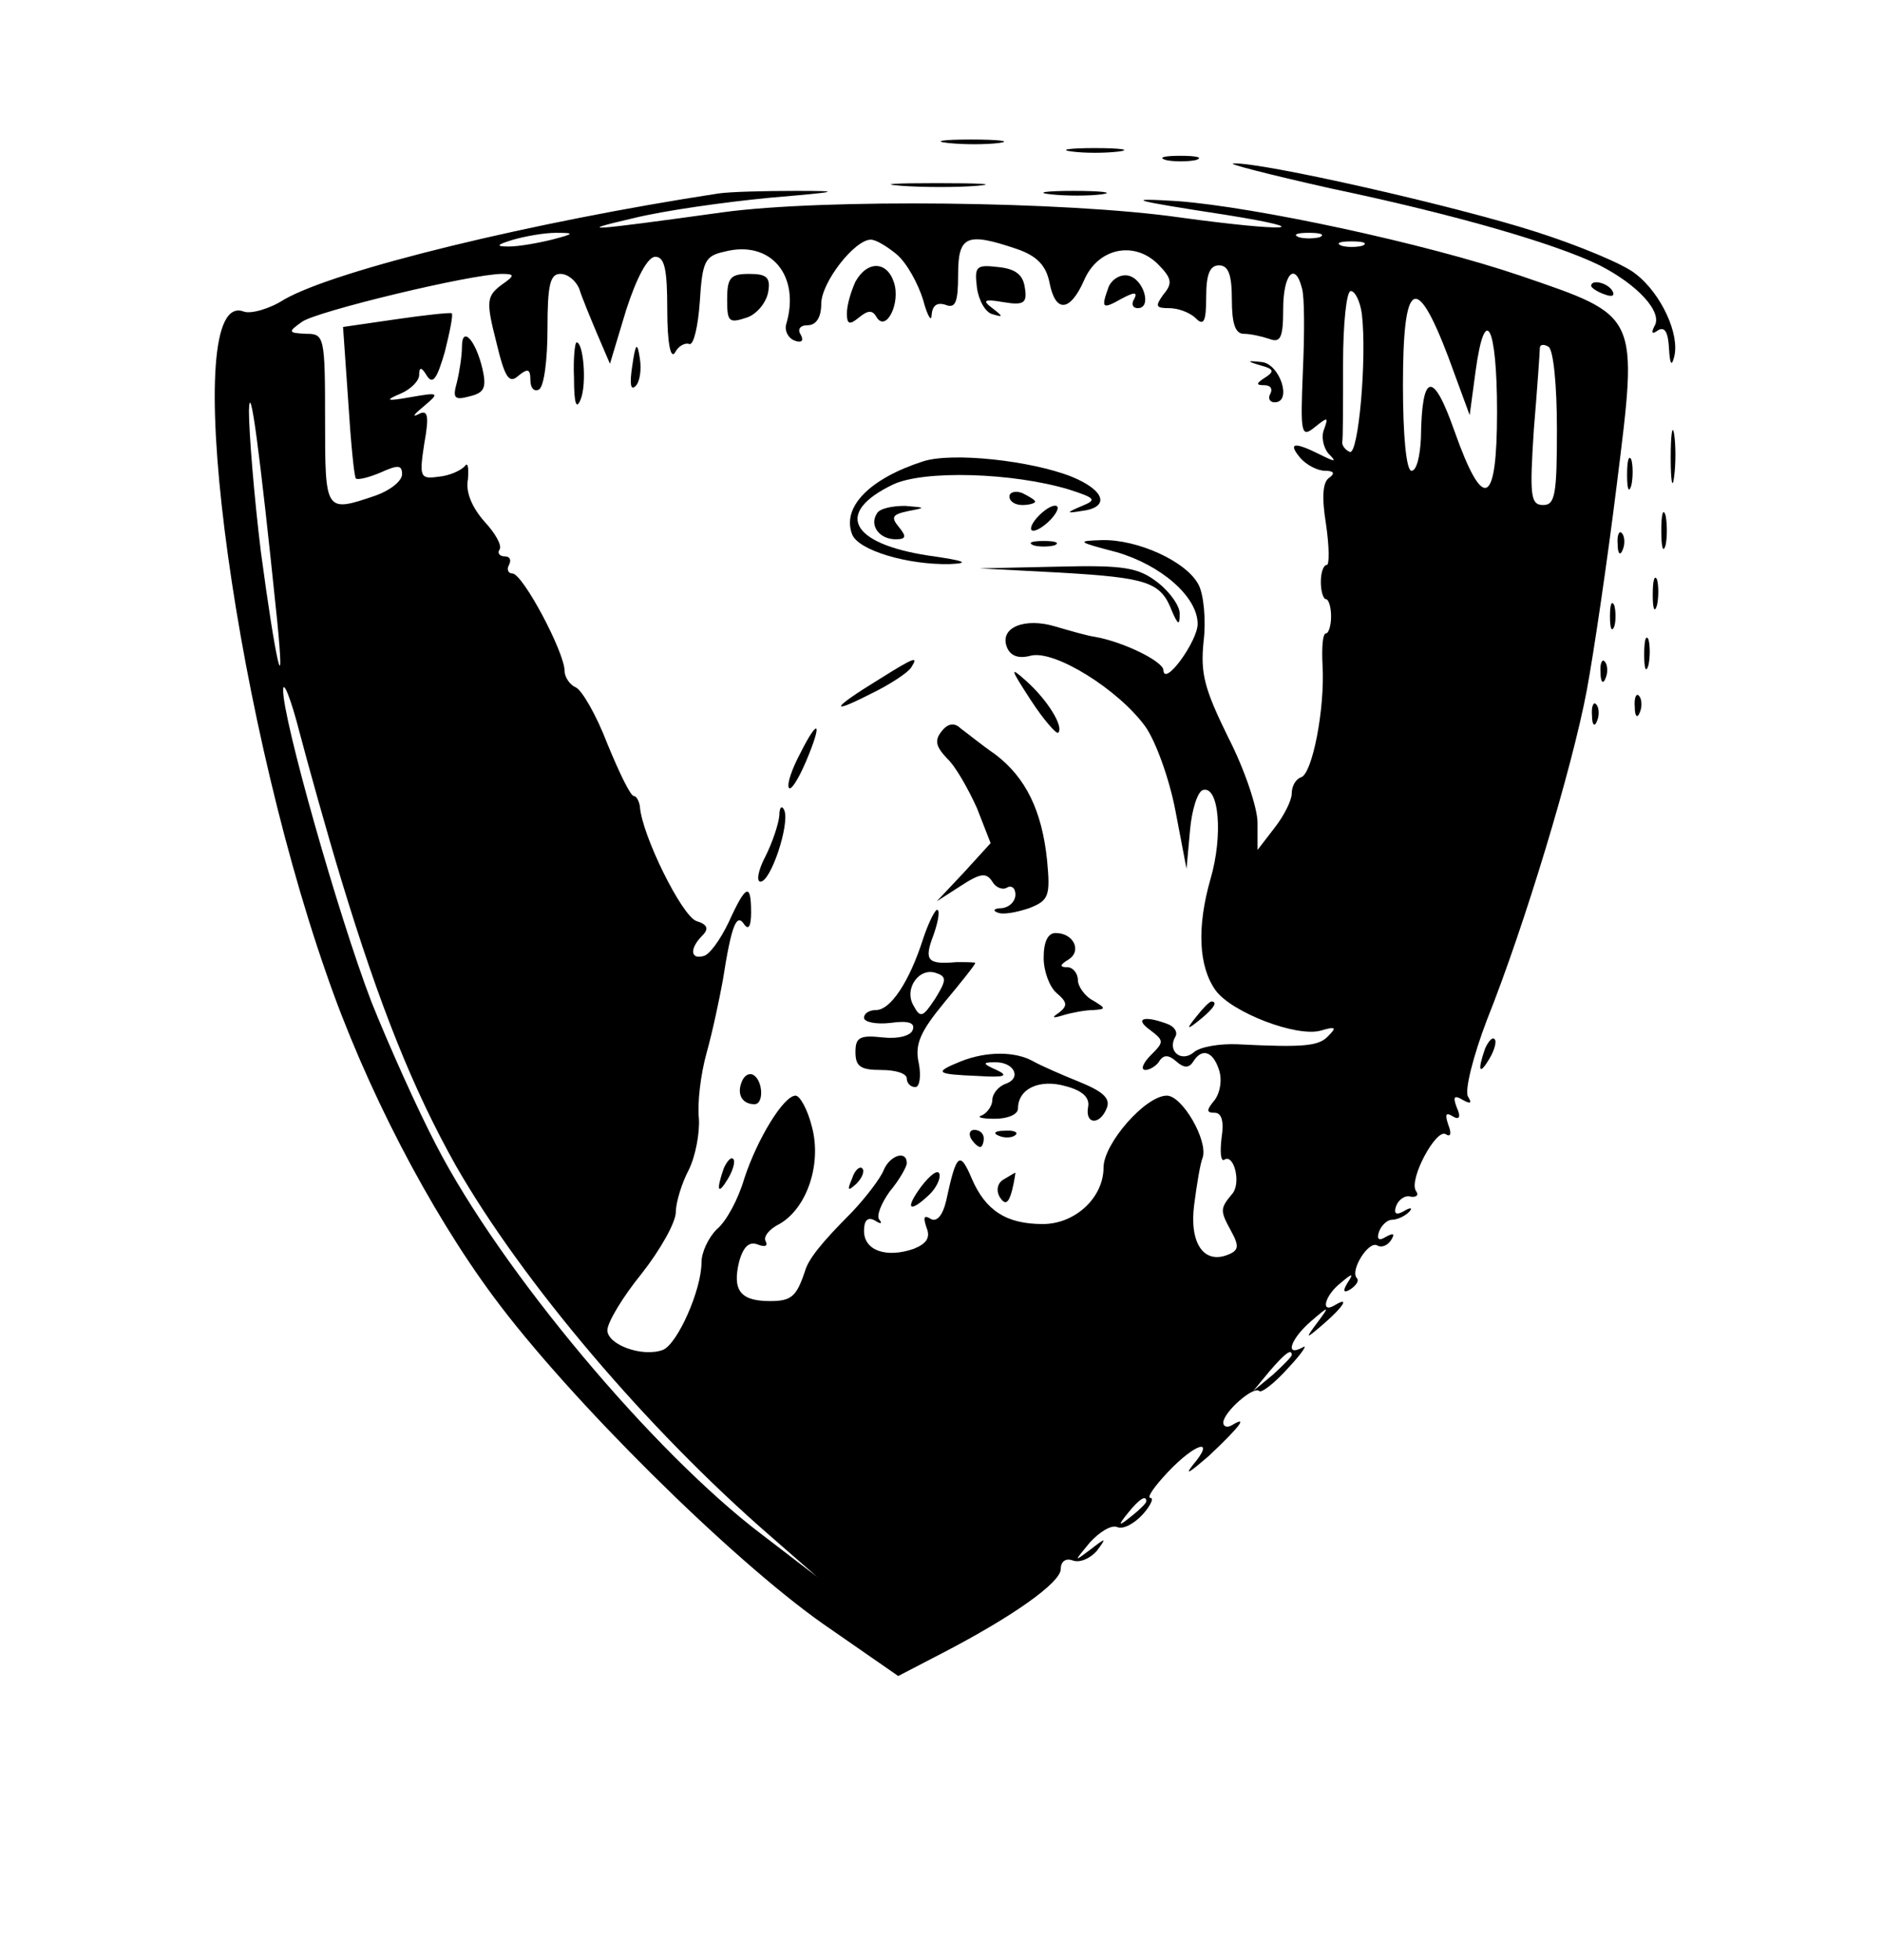 <?xml version="1.0" standalone="no"?>
<!DOCTYPE svg PUBLIC "-//W3C//DTD SVG 20010904//EN"
 "http://www.w3.org/TR/2001/REC-SVG-20010904/DTD/svg10.dtd">
<svg version="1.0" xmlns="http://www.w3.org/2000/svg"
 width="220pt" height="229pt" viewBox="0 0 220 229"
 preserveAspectRatio="xMidYMid meet">

<g transform="translate(0,229) scale(0.1,-0.1)"
fill="#000000" stroke="none">
<path d="M1108 2123 c18 -2 45 -2 60 0 15 2 0 4 -33 4 -33 0 -45 -2 -27 -4z"/>
<path d="M1253 2113 c15 -2 39 -2 55 0 15 2 2 4 -28 4 -30 0 -43 -2 -27 -4z"/>
<path d="M1363 2103 c9 -2 25 -2 35 0 9 3 1 5 -18 5 -19 0 -27 -2 -17 -5z"/>
<path d="M1555 2070 c148 -31 264 -65 315 -90 45 -23 74 -55 64 -71 -4 -8 -3
-10 4 -5 8 5 12 -2 13 -21 1 -18 3 -22 6 -10 7 26 -15 74 -45 97 -13 11 -66
33 -116 49 -93 30 -322 82 -354 80 -9 0 42 -13 113 -29z"/>
<path d="M1053 2073 c26 -2 67 -2 90 0 23 2 2 3 -48 3 -49 0 -68 -1 -42 -3z"/>
<path d="M840 2064 c-216 -33 -447 -89 -508 -124 -17 -11 -39 -17 -47 -14 -76
29 -16 -451 96 -772 46 -134 121 -278 196 -379 88 -119 277 -306 385 -382 l88
-61 52 27 c81 42 138 82 138 98 0 9 6 13 14 10 8 -3 20 2 28 11 12 16 11 16
-7 2 -20 -15 -20 -15 -1 8 11 12 25 21 32 18 7 -3 20 4 30 15 9 10 13 19 9 19
-5 0 4 13 20 30 33 35 57 41 29 8 -10 -13 -2 -7 19 11 36 34 47 48 27 36 -5
-3 -10 -2 -10 3 0 12 35 43 42 37 2 -3 18 9 34 27 16 17 23 28 17 24 -22 -12
-14 10 9 30 22 19 23 19 8 -1 -15 -20 -14 -20 8 -1 23 20 30 32 12 21 -17 -10
-11 12 7 26 14 12 16 12 8 0 -6 -10 -4 -12 4 -7 7 5 10 10 7 13 -8 9 14 44 24
38 5 -3 12 0 16 6 5 8 3 9 -6 4 -8 -5 -11 -3 -8 6 3 8 10 14 15 14 6 0 15 4
20 9 5 5 2 6 -6 1 -9 -5 -12 -3 -9 6 3 8 11 13 17 11 7 -1 10 2 6 7 -8 14 24
73 35 66 6 -4 7 1 3 11 -4 12 -3 15 5 10 8 -5 10 -1 5 10 -5 13 -3 15 7 9 9
-5 11 -4 6 4 -4 7 6 47 22 89 44 110 100 295 117 386 8 43 24 151 35 240 25
201 27 196 -113 244 -112 38 -309 80 -400 87 -65 4 -55 1 56 -16 112 -18 70
-20 -54 -3 -133 19 -417 22 -534 6 -159 -22 -174 -23 -105 -7 36 9 108 19 160
24 82 7 86 8 30 8 -36 0 -76 -1 -90 -3z m-195 -54 c-16 -4 -39 -8 -50 -8 -16
0 -15 2 5 8 14 4 36 8 50 8 22 0 22 -1 -5 -8z m898 3 c-7 -2 -19 -2 -25 0 -7
3 -2 5 12 5 14 0 19 -2 13 -5z m-495 -20 c12 -10 25 -34 31 -53 5 -19 10 -27
10 -18 1 11 6 15 16 12 12 -5 15 3 15 35 0 46 10 50 69 30 23 -8 34 -19 38
-40 7 -35 24 -33 40 3 16 38 58 47 86 20 17 -17 18 -23 7 -36 -10 -14 -9 -16
7 -16 10 0 24 -5 31 -12 9 -9 12 -4 12 25 0 26 4 37 15 37 11 0 15 -11 15 -40
0 -28 4 -40 14 -40 8 0 21 -3 30 -6 13 -5 16 2 16 35 0 41 14 56 22 24 3 -10
3 -53 1 -97 -3 -73 -2 -78 14 -65 15 12 16 12 11 -2 -4 -9 -1 -22 5 -29 10
-10 8 -10 -10 -1 -30 15 -38 14 -23 -4 7 -8 20 -15 29 -15 10 0 12 -3 5 -8 -8
-5 -9 -23 -4 -54 4 -27 4 -48 1 -48 -4 0 -7 -9 -7 -20 0 -11 3 -20 6 -20 3 0
6 -9 6 -20 0 -11 -3 -20 -6 -20 -4 0 -5 -17 -4 -37 3 -51 -12 -127 -25 -131
-6 -2 -11 -10 -11 -19 0 -8 -9 -26 -20 -40 l-20 -26 0 32 c0 17 -15 62 -34 99
-28 57 -33 75 -29 113 3 25 0 55 -6 66 -14 27 -71 53 -113 52 -30 -1 -29 -2
17 -14 52 -15 95 -52 95 -84 0 -20 -39 -74 -40 -54 0 10 -46 33 -80 39 -8 1
-29 7 -46 12 -36 11 -66 -1 -57 -24 4 -10 13 -14 28 -10 28 7 103 -40 134 -83
12 -17 28 -61 35 -98 l13 -68 4 44 c2 25 9 46 15 48 19 6 24 -53 9 -104 -16
-56 -14 -102 6 -130 19 -26 95 -55 123 -47 17 5 19 4 9 -6 -11 -12 -27 -14
-106 -10 -21 1 -44 -3 -51 -9 -15 -13 -32 1 -22 18 3 5 -1 12 -10 15 -27 10
-38 6 -20 -7 17 -13 17 -14 1 -30 -9 -9 -12 -17 -6 -17 5 0 13 5 16 10 5 8 11
8 20 0 9 -8 15 -8 20 0 10 16 23 12 30 -10 4 -12 1 -27 -5 -35 -10 -12 -10
-15 0 -15 8 0 11 -10 8 -29 -2 -17 -1 -28 3 -26 11 8 20 -26 10 -39 -15 -18
-15 -20 -2 -44 10 -18 9 -23 -4 -28 -28 -11 -45 14 -39 59 3 23 7 48 10 55 6
20 -24 72 -42 72 -25 0 -74 -56 -74 -84 0 -35 -33 -66 -71 -66 -43 0 -67 16
-83 53 -14 33 -18 30 -30 -26 -4 -17 -11 -25 -18 -21 -8 5 -9 2 -5 -10 5 -12
0 -19 -15 -25 -32 -11 -58 -2 -58 21 0 12 4 17 13 12 6 -4 9 -4 5 1 -4 4 2 19
12 33 11 13 20 29 20 33 0 16 -20 9 -27 -8 -4 -10 -21 -32 -37 -49 -36 -36
-51 -55 -55 -69 -10 -30 -16 -35 -41 -35 -35 0 -44 13 -36 46 5 18 12 24 22
20 8 -3 12 -2 9 4 -3 5 4 14 16 20 32 18 50 70 38 114 -5 20 -14 36 -19 36
-14 0 -45 -51 -60 -97 -7 -24 -21 -50 -32 -59 -10 -10 -18 -27 -18 -39 0 -32
-28 -95 -45 -102 -24 -9 -65 6 -65 23 0 9 18 39 40 66 22 28 40 60 40 72 0 11
7 34 15 49 8 16 13 43 12 60 -2 18 2 52 9 77 7 25 15 63 19 85 10 64 16 79 25
65 5 -7 8 -2 8 14 0 35 -6 33 -26 -11 -10 -21 -23 -39 -30 -40 -15 -4 -16 9
-1 24 8 8 6 13 -7 17 -17 6 -64 101 -66 134 -1 6 -4 12 -7 12 -4 0 -17 27 -31
61 -13 34 -30 63 -37 66 -7 3 -13 12 -13 19 0 22 -49 114 -61 114 -5 0 -7 5
-4 10 3 6 1 10 -5 10 -6 0 -9 4 -6 8 3 5 -5 19 -18 33 -14 16 -22 34 -19 49 1
14 0 21 -4 15 -5 -5 -18 -11 -31 -12 -21 -3 -22 0 -16 39 6 33 4 40 -7 34 -8
-4 -5 0 6 9 19 16 19 17 -15 11 -28 -5 -31 -4 -12 4 12 5 22 15 22 22 0 10 3
9 9 -1 7 -11 12 -3 21 28 6 24 10 44 8 45 -2 1 -31 -2 -65 -7 l-62 -9 6 -86
c3 -48 7 -89 9 -91 2 -2 15 1 29 7 20 9 25 9 25 -2 0 -8 -14 -19 -31 -25 -59
-20 -59 -20 -59 89 0 97 -1 100 -22 100 -21 1 -22 2 -5 14 16 12 198 56 234
56 15 0 15 -2 -1 -13 -17 -13 -18 -19 -6 -66 10 -42 15 -50 26 -40 11 9 14 8
14 -5 0 -10 5 -14 10 -11 6 3 10 35 10 71 0 51 3 64 15 64 9 0 18 -8 22 -17 3
-10 13 -34 21 -53 l15 -35 19 63 c12 37 25 62 34 62 11 0 14 -15 14 -62 0 -39
4 -58 9 -50 4 8 12 12 17 10 5 -1 10 21 12 49 3 48 6 54 29 59 54 14 89 -28
72 -85 -2 -7 2 -16 10 -19 8 -3 11 0 7 7 -4 6 -1 11 8 11 10 0 16 9 16 25 0
25 39 75 58 75 6 0 19 -8 30 -17z m545 10 c-7 -2 -19 -2 -25 0 -7 3 -2 5 12 5
14 0 19 -2 13 -5z m-1 -80 c6 -52 -4 -164 -14 -161 -5 2 -9 7 -9 11 1 4 1 45
1 92 0 47 4 85 9 85 5 0 11 -12 13 -27z m101 -50 l25 -68 7 52 c11 80 25 53
25 -48 0 -111 -16 -118 -50 -22 -25 71 -38 68 -39 -9 -1 -21 -5 -38 -11 -38
-6 0 -10 40 -10 100 0 123 15 133 53 33z m127 -84 c0 -76 -2 -89 -16 -89 -15
0 -16 11 -11 88 4 48 7 91 7 95 0 5 5 5 10 2 6 -3 10 -46 10 -96z m-1496 -224
c10 -101 -2 -47 -19 80 -8 65 -14 140 -14 165 1 39 12 -41 33 -245z m75 -303
c45 -148 84 -245 134 -334 78 -136 224 -308 367 -432 l55 -48 -64 49 c-127 96
-305 308 -381 455 -22 42 -56 118 -76 168 -39 102 -104 332 -103 364 0 12 9
-10 19 -49 10 -38 32 -117 49 -173z m1111 -555 c0 -2 -10 -12 -22 -23 l-23
-19 19 23 c18 21 26 27 26 19z m-170 -171 c0 -2 -8 -10 -17 -17 -16 -13 -17
-12 -4 4 13 16 21 21 21 13z"/>
<path d="M1000 1961 c-5 -11 -10 -27 -10 -37 0 -13 3 -14 14 -5 11 9 16 9 21
0 11 -17 28 17 20 41 -8 25 -31 26 -45 1z"/>
<path d="M1142 1954 c2 -15 10 -29 18 -31 13 -4 13 -3 0 7 -12 9 -10 11 13 7
24 -4 28 -1 25 17 -2 15 -11 22 -31 24 -26 3 -28 1 -25 -24z"/>
<path d="M850 1940 c0 -26 2 -28 23 -21 12 4 23 18 25 30 3 17 -2 21 -22 21
-22 0 -26 -4 -26 -30z"/>
<path d="M1296 1955 c-9 -25 -8 -27 15 -14 15 8 19 8 15 0 -4 -6 -2 -11 4 -11
17 0 7 34 -11 38 -9 2 -19 -4 -23 -13z"/>
<path d="M540 1885 c0 -11 -3 -30 -6 -42 -5 -18 -3 -21 15 -16 17 4 20 10 15
32 -8 34 -24 51 -24 26z"/>
<path d="M671 1848 c0 -31 3 -37 8 -24 7 18 3 66 -5 66 -2 0 -4 -19 -3 -42z"/>
<path d="M739 1862 c-3 -20 -2 -29 4 -23 5 5 7 19 5 32 -3 20 -5 19 -9 -9z"/>
<path d="M1474 1863 c15 -4 16 -7 5 -14 -11 -7 -11 -9 -1 -9 7 0 10 -4 7 -10
-3 -5 -1 -10 5 -10 21 0 6 45 -15 47 -18 2 -18 1 -1 -4z"/>
<path d="M1079 1751 c-62 -20 -95 -53 -83 -85 7 -19 65 -36 114 -35 25 1 18 4
-25 10 -91 14 -110 50 -41 83 36 17 140 14 206 -6 31 -10 32 -12 15 -19 -19
-8 -19 -9 -1 -6 34 4 28 24 -11 40 -48 19 -140 29 -174 18z"/>
<path d="M1180 1710 c0 -6 7 -10 15 -10 8 0 15 2 15 4 0 2 -7 6 -15 10 -8 3
-15 1 -15 -4z"/>
<path d="M1025 1690 c-9 -14 3 -30 22 -30 12 0 13 3 4 14 -10 12 -8 15 11 19
21 4 20 4 -4 6 -15 0 -30 -3 -33 -9z"/>
<path d="M1212 1685 c-7 -8 -9 -15 -4 -15 5 0 15 7 22 15 16 19 -1 19 -18 0z"/>
<path d="M1208 1653 c6 -2 18 -2 25 0 6 3 1 5 -13 5 -14 0 -19 -2 -12 -5z"/>
<path d="M1240 1621 c102 -6 117 -11 130 -45 7 -16 9 -17 9 -4 1 9 -11 26 -25
37 -23 18 -39 21 -118 19 l-91 -2 95 -5z"/>
<path d="M1027 1496 c-54 -33 -59 -42 -10 -17 23 11 44 25 48 31 9 14 5 13
-38 -14z"/>
<path d="M1205 1472 c15 -23 30 -40 32 -38 7 7 -13 39 -38 61 -19 17 -18 14 6
-23z"/>
<path d="M1101 1436 c-9 -11 -7 -18 6 -32 10 -9 25 -36 35 -58 l16 -41 -31
-34 -32 -34 28 18 c23 15 30 16 37 5 4 -7 12 -10 17 -7 5 3 10 0 10 -8 0 -8
-7 -15 -16 -16 -9 0 -11 -3 -5 -5 6 -3 22 0 37 5 23 9 25 14 21 56 -6 58 -25
97 -61 124 -16 11 -33 25 -40 30 -7 7 -15 6 -22 -3z"/>
<path d="M935 1409 c-9 -17 -15 -34 -13 -39 2 -5 11 9 20 30 20 47 15 53 -7 9z"/>
<path d="M911 1337 c-1 -10 -8 -31 -16 -47 -9 -17 -11 -30 -6 -30 12 0 34 66
28 83 -3 7 -6 4 -6 -6z"/>
<path d="M1079 1193 c-16 -50 -38 -83 -55 -83 -8 0 -14 -4 -14 -9 0 -5 14 -8
31 -6 21 3 29 0 26 -8 -2 -7 -17 -11 -35 -9 -27 3 -32 0 -32 -17 0 -17 6 -21
30 -21 17 0 30 -4 30 -10 0 -5 4 -10 10 -10 5 0 7 13 4 28 -5 22 2 37 30 71
20 24 36 44 36 46 0 1 -10 1 -22 1 -34 -3 -38 2 -27 31 5 14 8 28 5 30 -2 2
-10 -13 -17 -34z m14 -70 c-14 -21 -17 -23 -25 -8 -12 20 7 46 27 38 12 -4 11
-9 -2 -30z"/>
<path d="M1220 1171 c0 -16 7 -34 15 -41 13 -11 13 -15 3 -23 -9 -6 -8 -7 5
-3 10 3 26 6 35 6 15 1 15 2 0 11 -10 5 -18 17 -18 24 0 8 -6 15 -12 15 -10 0
-9 3 1 9 16 10 6 31 -15 31 -9 0 -14 -10 -14 -29z"/>
<path d="M1399 1103 c-13 -16 -12 -17 4 -4 16 13 21 21 13 21 -2 0 -10 -8 -17
-17z"/>
<path d="M1123 1050 c-32 -13 -29 -15 20 -17 31 -2 37 0 22 7 -16 7 -17 9 -3
9 23 1 33 -18 14 -25 -9 -3 -16 -12 -16 -19 0 -7 -6 -15 -12 -18 -7 -2 -1 -4
15 -4 15 0 27 5 27 12 0 23 25 35 56 26 19 -5 28 -13 26 -24 -4 -21 14 -22 22
-1 4 11 -5 19 -32 30 -20 8 -45 19 -54 24 -21 12 -55 12 -85 0z"/>
<path d="M867 1026 c-6 -15 1 -26 15 -26 11 0 10 27 -1 34 -5 3 -11 0 -14 -8z"/>
<path d="M1135 960 c3 -5 8 -10 11 -10 2 0 4 5 4 10 0 6 -5 10 -11 10 -5 0 -7
-4 -4 -10z"/>
<path d="M1168 963 c7 -3 16 -2 19 1 4 3 -2 6 -13 5 -11 0 -14 -3 -6 -6z"/>
<path d="M846 925 c-9 -26 -7 -32 5 -12 6 10 9 21 6 23 -2 3 -7 -2 -11 -11z"/>
<path d="M996 913 c-6 -14 -5 -15 5 -6 7 7 10 15 7 18 -3 3 -9 -2 -12 -12z"/>
<path d="M1077 904 c-20 -27 -14 -32 10 -9 8 8 13 19 11 24 -2 5 -11 -2 -21
-15z"/>
<path d="M1173 912 c-7 -4 -9 -13 -4 -21 6 -9 10 -7 14 8 3 12 4 21 4 21 -1 0
-7 -4 -14 -8z"/>
<path d="M1228 2063 c18 -2 45 -2 60 0 15 2 0 4 -33 4 -33 0 -45 -2 -27 -4z"/>
<path d="M1860 1956 c0 -2 7 -7 16 -10 8 -3 12 -2 9 4 -6 10 -25 14 -25 6z"/>
<path d="M1953 1755 c0 -27 2 -38 4 -22 2 15 2 37 0 50 -2 12 -4 0 -4 -28z"/>
<path d="M1902 1735 c0 -16 2 -22 5 -12 2 9 2 23 0 30 -3 6 -5 -1 -5 -18z"/>
<path d="M1942 1670 c0 -19 2 -27 5 -17 2 9 2 25 0 35 -3 9 -5 1 -5 -18z"/>
<path d="M1891 1654 c0 -11 3 -14 6 -6 3 7 2 16 -1 19 -3 4 -6 -2 -5 -13z"/>
<path d="M1932 1595 c0 -16 2 -22 5 -12 2 9 2 23 0 30 -3 6 -5 -1 -5 -18z"/>
<path d="M1882 1570 c0 -14 2 -19 5 -12 2 6 2 18 0 25 -3 6 -5 1 -5 -13z"/>
<path d="M1922 1525 c0 -16 2 -22 5 -12 2 9 2 23 0 30 -3 6 -5 -1 -5 -18z"/>
<path d="M1871 1504 c0 -11 3 -14 6 -6 3 7 2 16 -1 19 -3 4 -6 -2 -5 -13z"/>
<path d="M1911 1464 c0 -11 3 -14 6 -6 3 7 2 16 -1 19 -3 4 -6 -2 -5 -13z"/>
<path d="M1861 1454 c0 -11 3 -14 6 -6 3 7 2 16 -1 19 -3 4 -6 -2 -5 -13z"/>
<path d="M1736 1065 c-9 -26 -7 -32 5 -12 6 10 9 21 6 23 -2 3 -7 -2 -11 -11z"/>
</g>
</svg>
